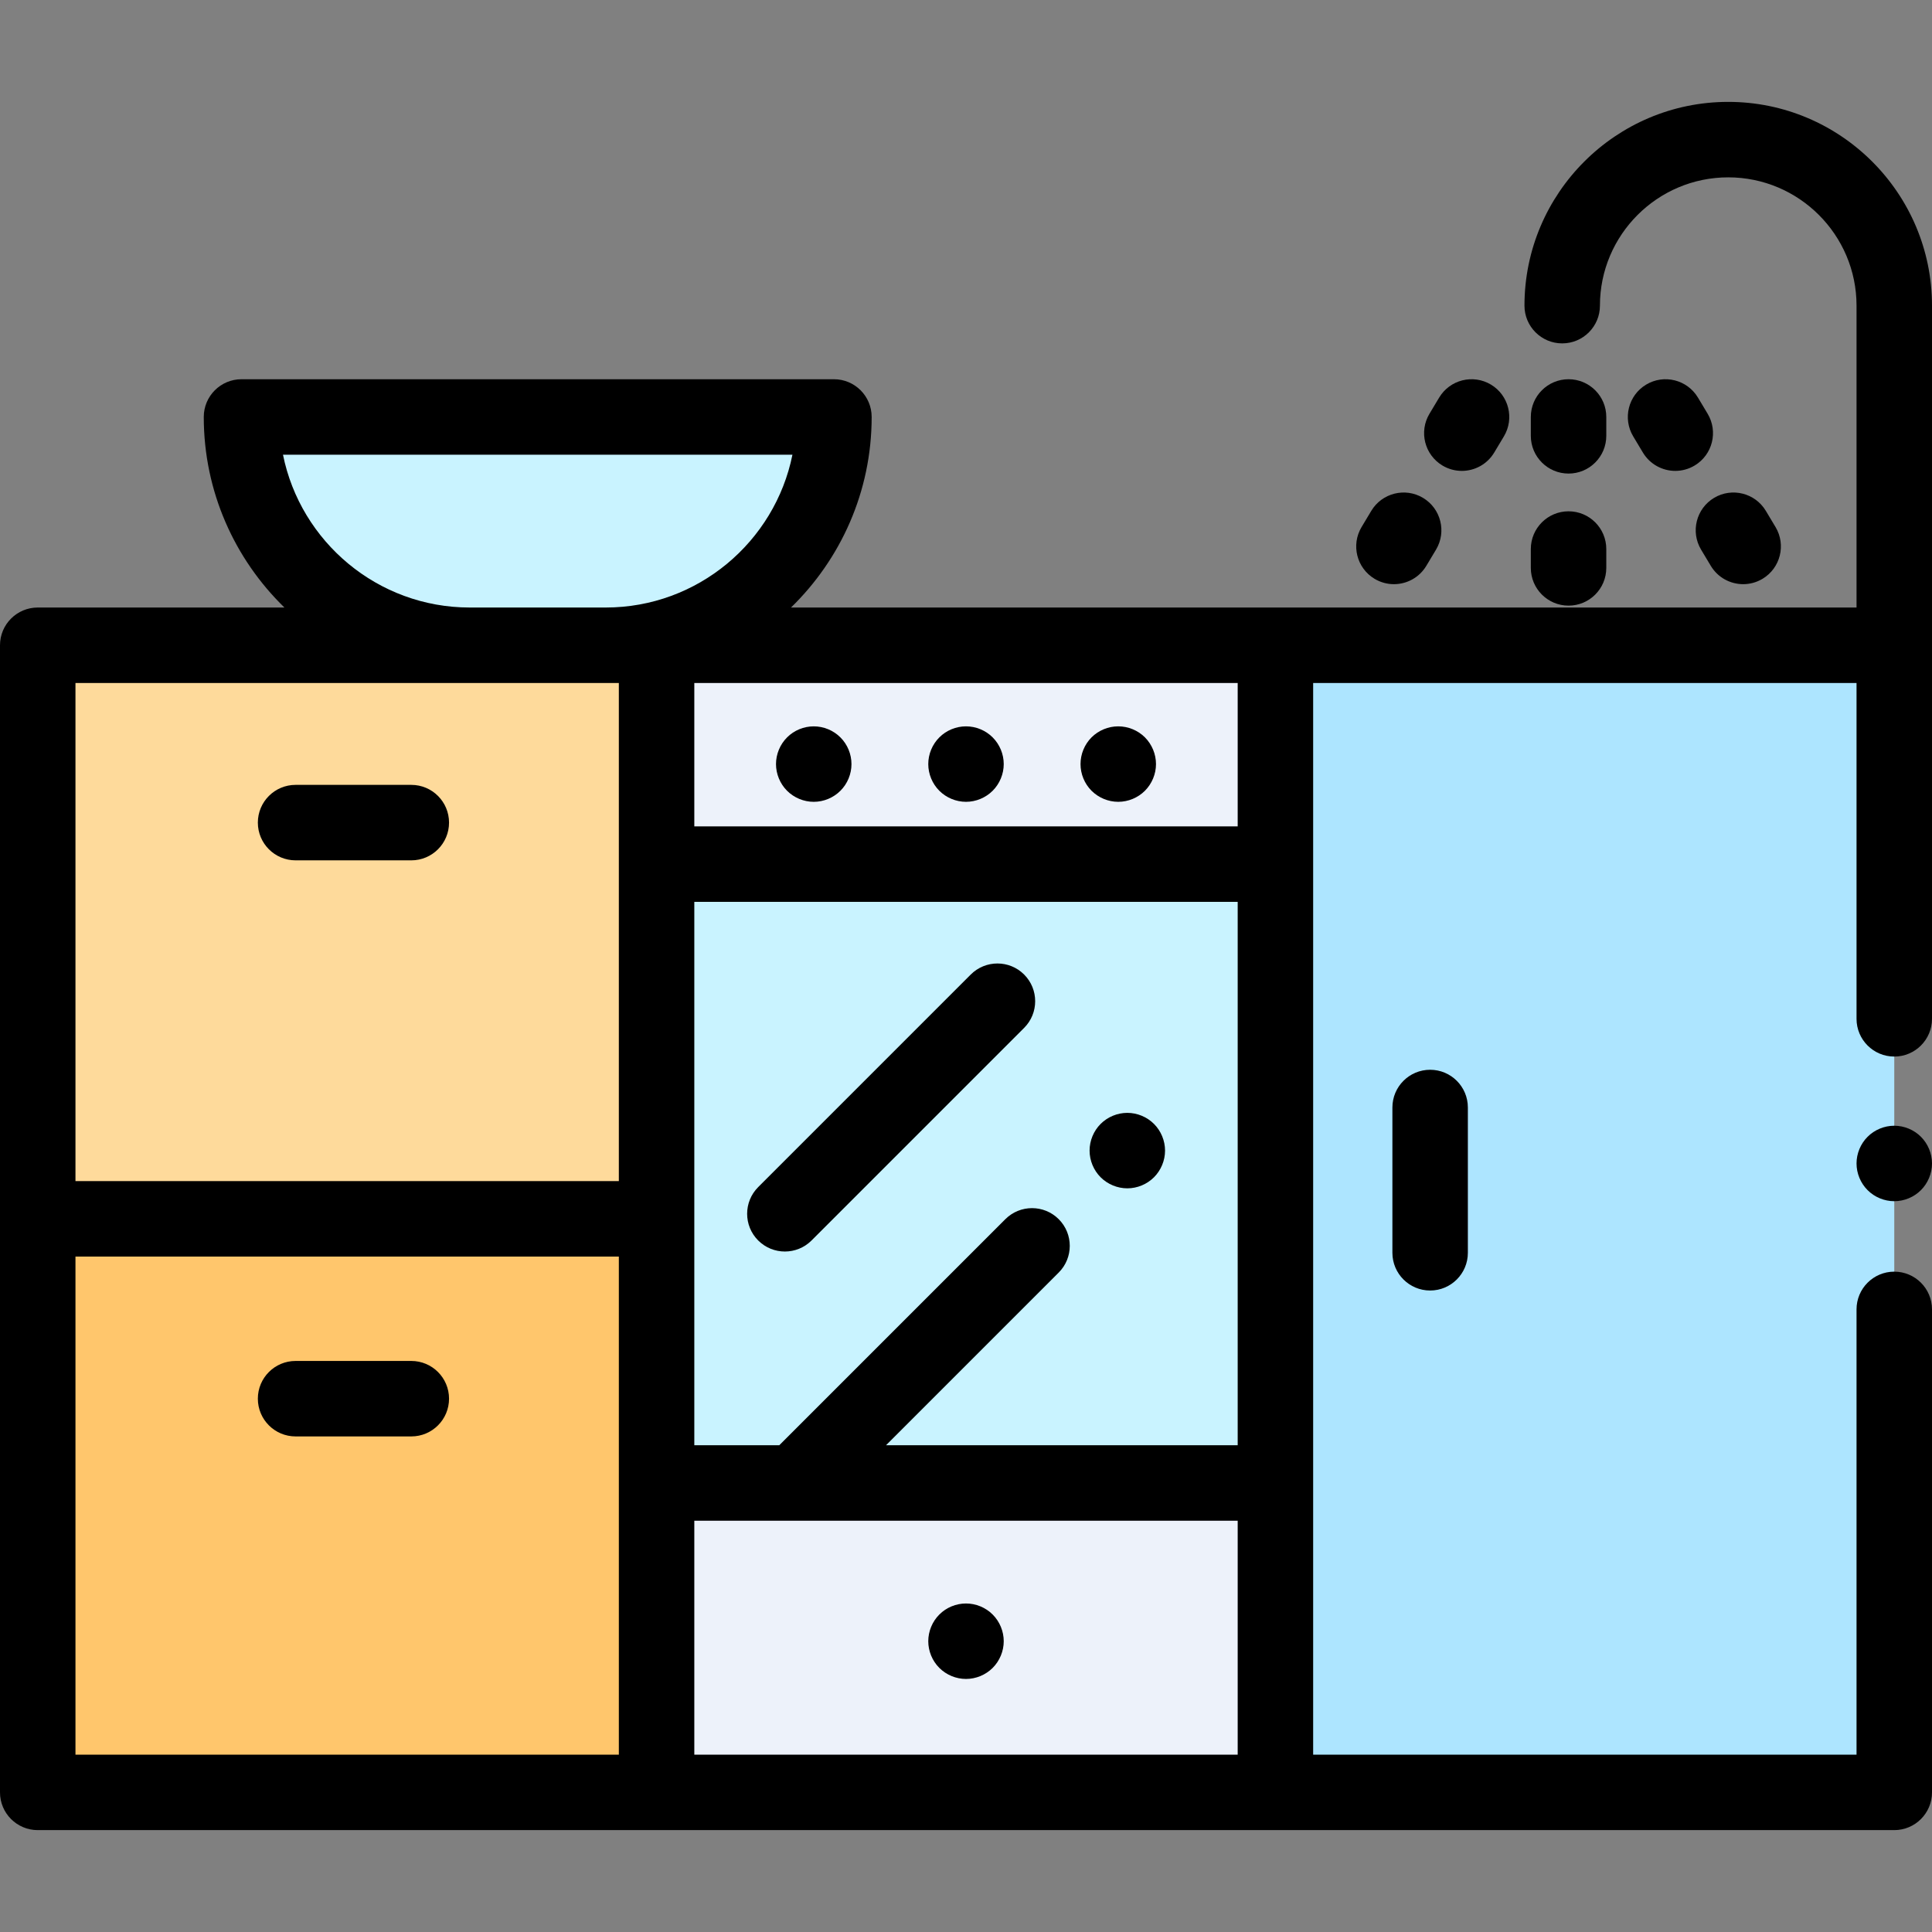 <?xml version="1.0" encoding="iso-8859-1"?>
<!-- Generator: Adobe Illustrator 19.0.0, SVG Export Plug-In . SVG Version: 6.00 Build 0)  -->
<svg version="1.1" id="Capa_1" xmlns="http://www.w3.org/2000/svg" xmlns:xlink="http://www.w3.org/1999/xlink" x="0px" y="0px"
	 viewBox="0 0 512 512" style="enable-background:new 0 0 512 512;" xml:space="preserve">
<rect x="0" y="0" width="512" height="512" fill="#808080" stroke="none"/>
<rect x="10" y="171" style="fill:#ADE5FF;" width="492" height="304"/>
<rect x="174" y="229" style="fill:#C9F3FF;" width="164" height="164"/>
<g>
	<rect x="174" y="171" style="fill:#EDF2FA;" width="164" height="58"/>
	<rect x="174" y="393" style="fill:#EDF2FA;" width="164" height="82"/>
</g>
<rect x="10" y="323" style="fill:#FFC66C;" width="164" height="152"/>
<rect x="10" y="171" style="fill:#FEDA9B;" width="164" height="152"/>
<path style="fill:#C9F3FF;" d="M221,110.5H64l0,0c0,33.413,27.087,60.5,60.5,60.5h36C193.913,171,221,143.913,221,110.5L221,110.5z"
	/>
<path d="M502,298.33c-2.63,0-5.21,1.069-7.07,2.93s-2.93,4.44-2.93,7.07s1.069,5.21,2.93,7.069c1.86,1.87,4.44,2.931,7.07,2.931
	s5.21-1.061,7.069-2.931c1.86-1.859,2.931-4.439,2.931-7.069s-1.07-5.21-2.931-7.07C507.21,299.399,504.63,298.33,502,298.33z"/>
<path d="M109,360.667H78.333c-5.522,0-10,4.478-10,10s4.478,10,10,10H109c5.522,0,10-4.478,10-10S114.522,360.667,109,360.667z"/>
<path d="M78.333,228H109c5.522,0,10-4.478,10-10s-4.478-10-10-10H78.333c-5.522,0-10,4.478-10,10S72.811,228,78.333,228z"/>
<path d="M200.929,328.738c1.953,1.952,4.512,2.929,7.071,2.929s5.118-0.977,7.071-2.929l56.333-56.334
	c3.905-3.905,3.905-10.237,0-14.143c-3.906-3.904-10.236-3.904-14.143,0l-56.333,56.334
	C197.023,318.501,197.023,324.833,200.929,328.738z"/>
<path d="M298.75,314.92c2.63,0,5.21-1.07,7.069-2.93c1.86-1.87,2.931-4.44,2.931-7.07s-1.07-5.21-2.931-7.07
	c-1.859-1.859-4.439-2.93-7.069-2.93c-2.641,0-5.21,1.07-7.07,2.93c-1.86,1.86-2.93,4.44-2.93,7.07s1.069,5.21,2.93,7.07
	C293.54,313.85,296.12,314.92,298.75,314.92z"/>
<path d="M263.069,427.87c-1.859-1.87-4.439-2.931-7.069-2.931s-5.21,1.061-7.07,2.931c-1.86,1.859-2.93,4.439-2.93,7.069
	s1.069,5.21,2.93,7.07s4.44,2.93,7.07,2.93s5.21-1.069,7.069-2.93c1.86-1.86,2.931-4.44,2.931-7.07S264.93,429.729,263.069,427.87z"
	/>
<path d="M369,293.5V332c0,5.522,4.478,10,10,10s10-4.478,10-10v-38.5c0-5.522-4.478-10-10-10S369,287.978,369,293.5z"/>
<path d="M458,27c-29.775,0-54,24.225-54,54c0,5.522,4.478,10,10,10s10-4.478,10-10c0-18.748,15.252-34,34-34s34,15.252,34,34v80
	H209.623C222.795,148.184,231,130.287,231,110.5c0-5.522-4.478-10-10-10H64c-5.522,0-10,4.478-10,10
	c0,19.787,8.205,37.684,21.377,50.5H10c-5.522,0-10,4.478-10,10v304c0,5.522,4.478,10,10,10h492c5.522,0,10-4.478,10-10V347
	c0-5.522-4.478-10-10-10s-10,4.478-10,10v118H348V181h144v89c0,5.522,4.478,10,10,10s10-4.478,10-10v-99V81
	C512,51.225,487.775,27,458,27z M74.994,120.5h135.012c-4.653,23.072-25.083,40.5-49.506,40.5h-36
	C100.077,161,79.647,143.572,74.994,120.5z M160.5,181h3.5v132H20V181H160.5z M328,383h-93.19l45.762-45.762
	c3.905-3.905,3.905-10.237,0-14.143c-3.906-3.904-10.236-3.904-14.143,0L206.524,383H184V239h144V383z M20,333h144v132H20V333z
	 M184,465v-62h144v62H184z M328,219H184v-38h144V219z"/>
<path d="M449.971,105.359c-2.84-4.735-8.978-6.273-13.719-3.438c-4.737,2.84-6.276,8.981-3.438,13.719l2.57,4.289
	c1.875,3.127,5.188,4.861,8.588,4.861c1.749,0,3.521-0.46,5.131-1.424c4.737-2.84,6.276-8.981,3.438-13.719L449.971,105.359z"/>
<path d="M450.806,145.662l2.57,4.289c1.875,3.127,5.188,4.861,8.588,4.861c1.749,0,3.521-0.46,5.131-1.424
	c4.737-2.84,6.276-8.981,3.438-13.719l-2.57-4.289c-2.839-4.735-8.978-6.273-13.719-3.438
	C449.506,134.783,447.967,140.925,450.806,145.662z"/>
<path d="M405.683,150.5c0,5.522,4.478,10,10,10s10-4.478,10-10v-5c0-5.522-4.478-10-10-10s-10,4.478-10,10V150.5z"/>
<path d="M415.683,125.5c5.522,0,10-4.478,10-10v-5c0-5.522-4.478-10-10-10s-10,4.478-10,10v5
	C405.683,121.022,410.16,125.5,415.683,125.5z"/>
<path d="M364.271,153.389c1.61,0.965,3.382,1.424,5.131,1.424c3.399,0,6.713-1.734,8.588-4.861l2.57-4.289
	c2.839-4.737,1.3-10.879-3.438-13.719c-4.74-2.836-10.879-1.298-13.719,3.438l-2.57,4.289
	C357.994,144.407,359.533,150.549,364.271,153.389z"/>
<path d="M382.262,123.367c1.61,0.964,3.382,1.424,5.131,1.424c3.399,0,6.713-1.734,8.588-4.861l2.57-4.289
	c2.839-4.737,1.3-10.879-3.438-13.719c-4.739-2.839-10.879-1.298-13.719,3.438l-2.57,4.289
	C375.985,114.386,377.524,120.527,382.262,123.367z"/>
<path d="M208.58,209.56c1.859,1.86,4.439,2.931,7.069,2.931c2.641,0,5.21-1.07,7.07-2.931c1.87-1.859,2.93-4.439,2.93-7.069
	c0-2.641-1.06-5.21-2.93-7.07c-1.86-1.87-4.43-2.93-7.07-2.93c-2.63,0-5.21,1.06-7.069,2.93c-1.86,1.86-2.931,4.439-2.931,7.07
	C205.649,205.12,206.72,207.7,208.58,209.56z"/>
<path d="M296.34,212.49c2.64,0,5.22-1.07,7.08-2.931c1.86-1.87,2.93-4.439,2.93-7.069c0-2.631-1.069-5.21-2.93-7.08
	c-1.86-1.86-4.44-2.92-7.08-2.92c-2.63,0-5.2,1.06-7.07,2.92c-1.859,1.87-2.92,4.439-2.92,7.08c0,2.63,1.061,5.21,2.92,7.069
	C291.14,211.42,293.71,212.49,296.34,212.49z"/>
<path d="M256,212.49c2.63,0,5.2-1.07,7.069-2.931c1.86-1.859,2.931-4.439,2.931-7.069c0-2.641-1.07-5.21-2.931-7.07
	c-1.859-1.87-4.439-2.93-7.069-2.93s-5.21,1.06-7.07,2.93c-1.86,1.86-2.93,4.43-2.93,7.07c0,2.63,1.069,5.21,2.93,7.069
	C250.79,211.42,253.37,212.49,256,212.49z"/>
<g>
</g>
<g>
</g>
<g>
</g>
<g>
</g>
<g>
</g>
<g>
</g>
<g>
</g>
<g>
</g>
<g>
</g>
<g>
</g>
<g>
</g>
<g>
</g>
<g>
</g>
<g>
</g>
<g>
</g>
</svg>
